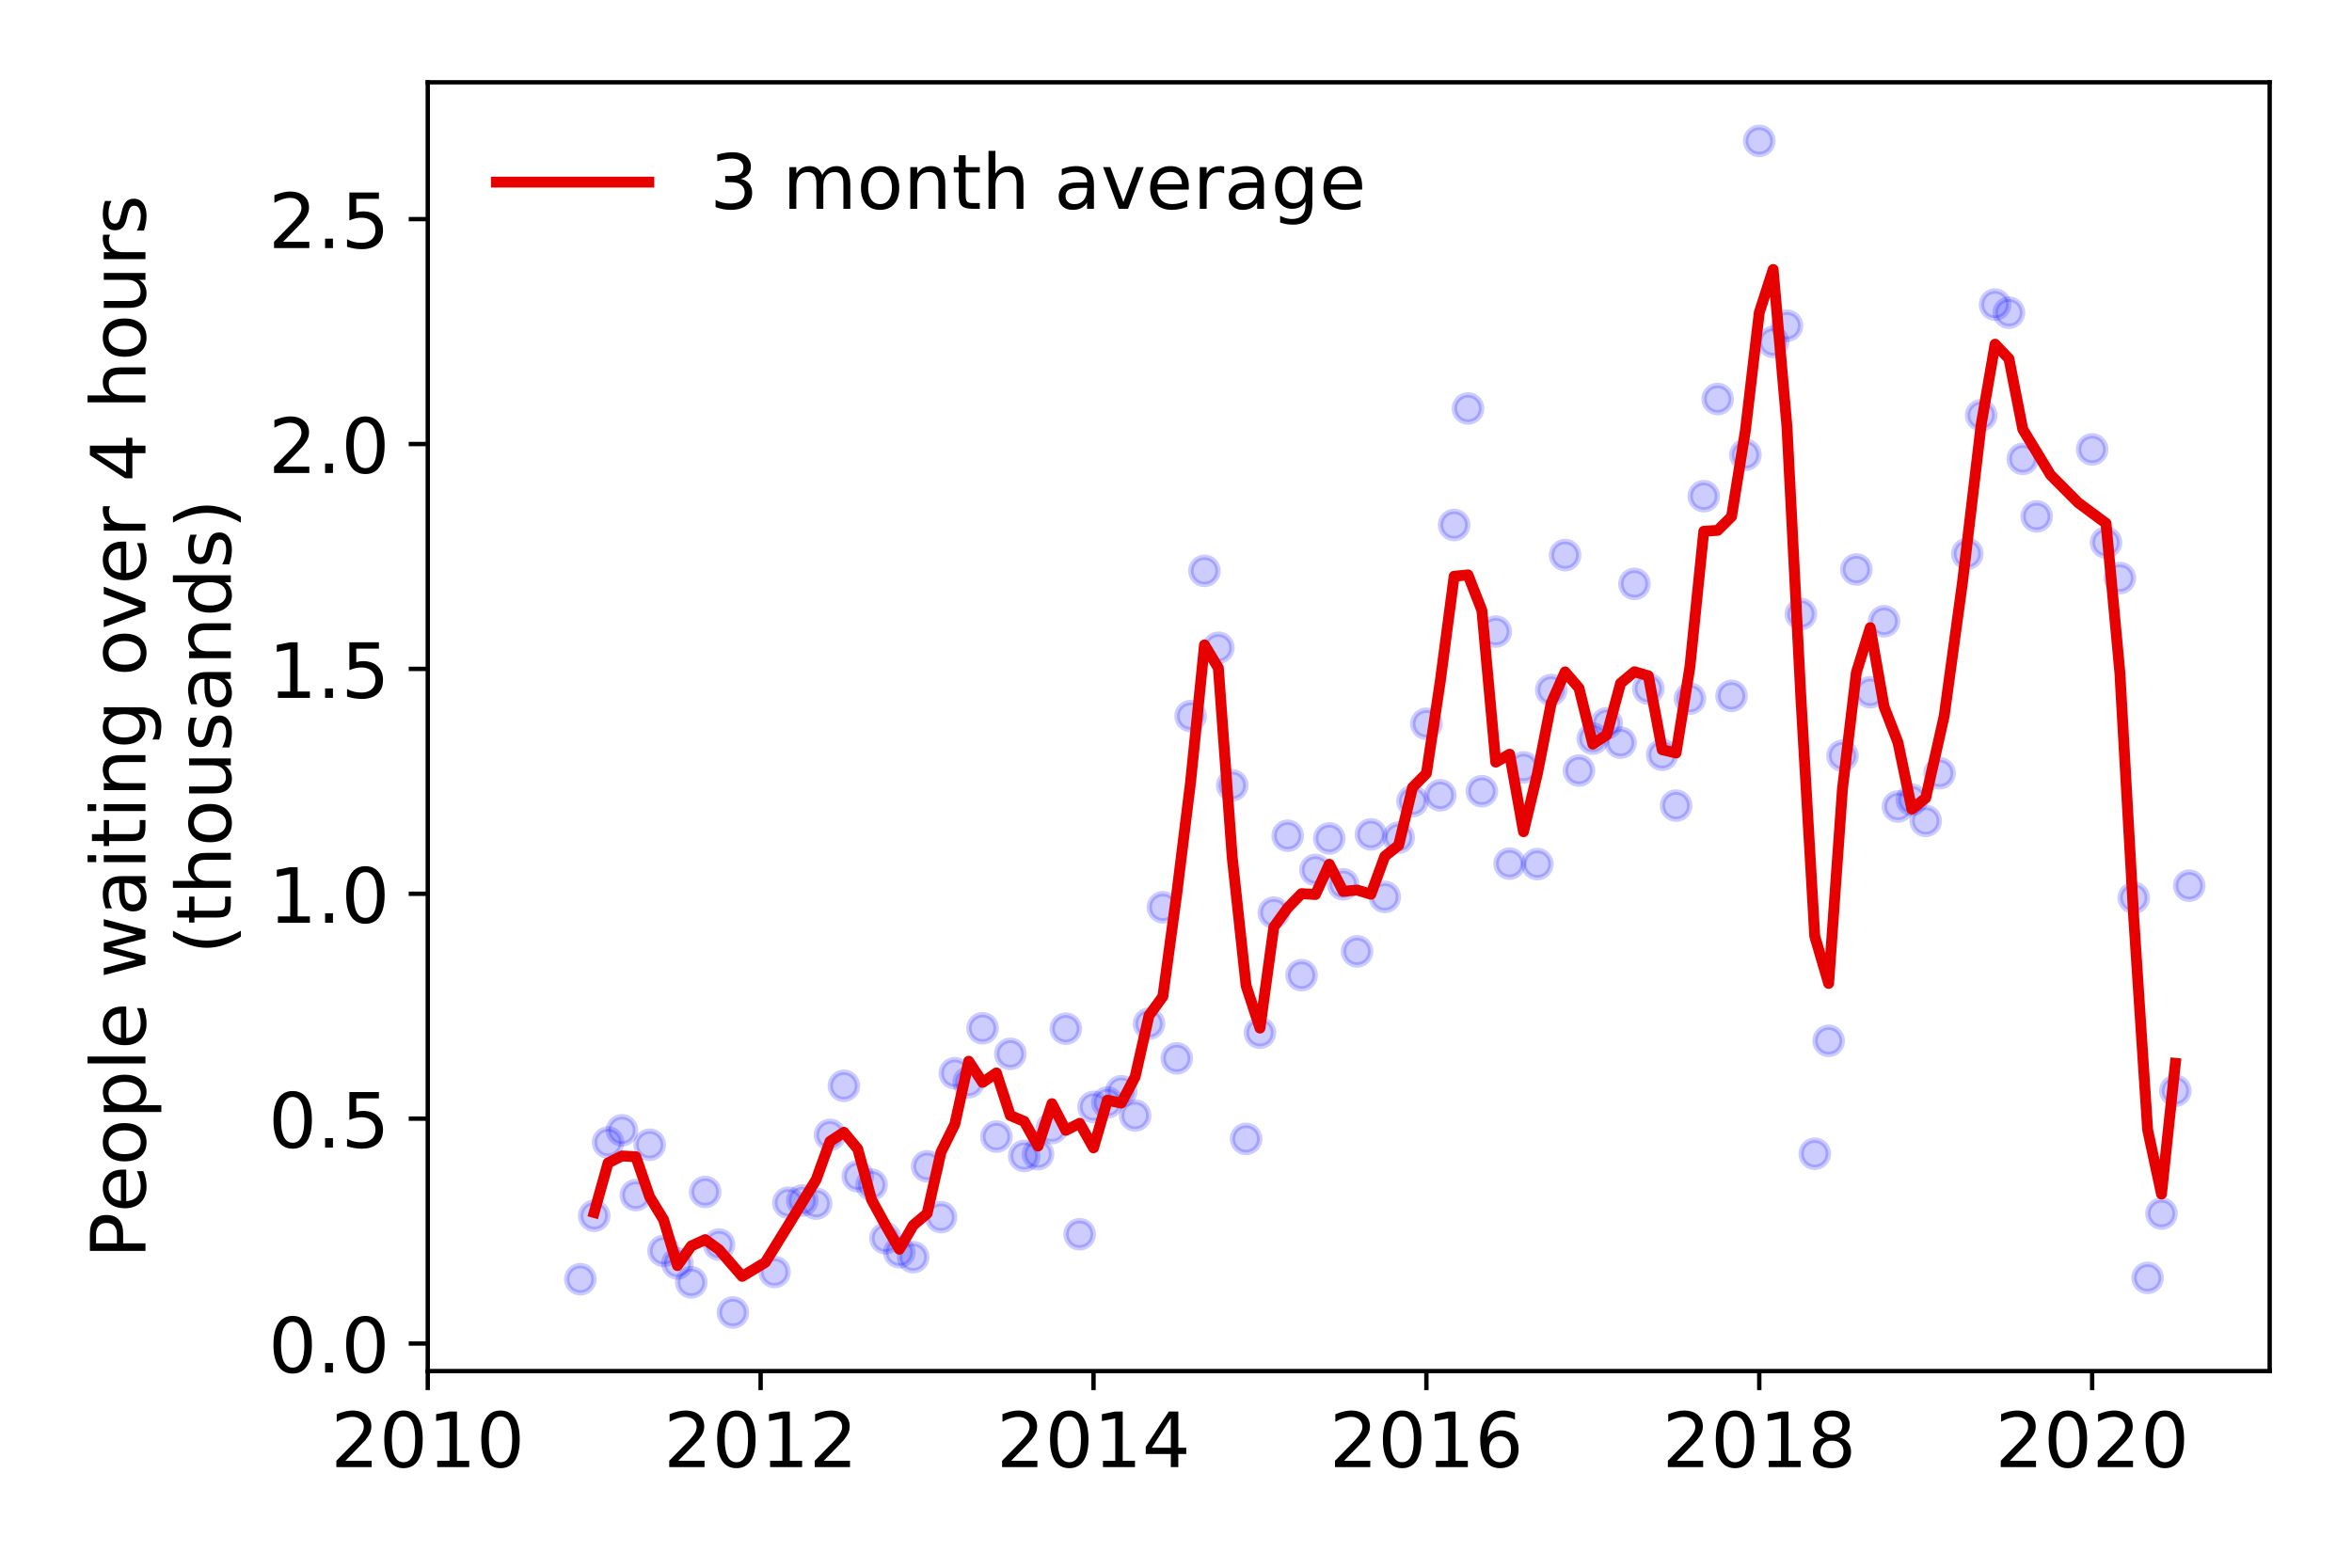 <?xml version="1.0" encoding="utf-8" standalone="no"?>
<!DOCTYPE svg PUBLIC "-//W3C//DTD SVG 1.1//EN"
  "http://www.w3.org/Graphics/SVG/1.1/DTD/svg11.dtd">
<!-- Created with matplotlib (https://matplotlib.org/) -->
<svg height="288pt" version="1.1" viewBox="0 0 432 288" width="432pt" xmlns="http://www.w3.org/2000/svg" xmlns:xlink="http://www.w3.org/1999/xlink">
 <defs>
  <style type="text/css">
*{stroke-linecap:butt;stroke-linejoin:round;}
  </style>
 </defs>
 <g id="figure_1">
  <g id="patch_1">
   <path d="M 0 288 
L 432 288 
L 432 0 
L 0 0 
z
" style="fill:#ffffff;"/>
  </g>
  <g id="axes_1">
   <g id="patch_2">
    <path d="M 78.57 251.88 
L 416.88 251.88 
L 416.88 15.12 
L 78.57 15.12 
z
" style="fill:#ffffff;"/>
   </g>
   <g id="matplotlib.axis_1">
    <g id="xtick_1">
     <g id="line2d_1">
      <defs>
       <path d="M 0 0 
L 0 3.5 
" id="m1408fcc720" style="stroke:#000000;stroke-width:0.8;"/>
      </defs>
      <g>
       <use style="stroke:#000000;stroke-width:0.8;" x="78.57" xlink:href="#m1408fcc720" y="251.88"/>
      </g>
     </g>
     <g id="text_1">
      <!-- 2010 -->
      <defs>
       <path d="M 19.188 8.297 
L 53.609 8.297 
L 53.609 0 
L 7.328 0 
L 7.328 8.297 
Q 12.938 14.109 22.625 23.891 
Q 32.328 33.688 34.812 36.531 
Q 39.547 41.844 41.422 45.531 
Q 43.312 49.219 43.312 52.781 
Q 43.312 58.594 39.234 62.25 
Q 35.156 65.922 28.609 65.922 
Q 23.969 65.922 18.812 64.312 
Q 13.672 62.703 7.812 59.422 
L 7.812 69.391 
Q 13.766 71.781 18.938 73 
Q 24.125 74.219 28.422 74.219 
Q 39.75 74.219 46.484 68.547 
Q 53.219 62.891 53.219 53.422 
Q 53.219 48.922 51.531 44.891 
Q 49.859 40.875 45.406 35.406 
Q 44.188 33.984 37.641 27.219 
Q 31.109 20.453 19.188 8.297 
z
" id="DejaVuSans-50"/>
       <path d="M 31.781 66.406 
Q 24.172 66.406 20.328 58.906 
Q 16.5 51.422 16.5 36.375 
Q 16.5 21.391 20.328 13.891 
Q 24.172 6.391 31.781 6.391 
Q 39.453 6.391 43.281 13.891 
Q 47.125 21.391 47.125 36.375 
Q 47.125 51.422 43.281 58.906 
Q 39.453 66.406 31.781 66.406 
z
M 31.781 74.219 
Q 44.047 74.219 50.516 64.516 
Q 56.984 54.828 56.984 36.375 
Q 56.984 17.969 50.516 8.266 
Q 44.047 -1.422 31.781 -1.422 
Q 19.531 -1.422 13.062 8.266 
Q 6.594 17.969 6.594 36.375 
Q 6.594 54.828 13.062 64.516 
Q 19.531 74.219 31.781 74.219 
z
" id="DejaVuSans-48"/>
       <path d="M 12.406 8.297 
L 28.516 8.297 
L 28.516 63.922 
L 10.984 60.406 
L 10.984 69.391 
L 28.422 72.906 
L 38.281 72.906 
L 38.281 8.297 
L 54.391 8.297 
L 54.391 0 
L 12.406 0 
z
" id="DejaVuSans-49"/>
      </defs>
      <g transform="translate(60.755 269.518)scale(0.14 -0.14)">
       <use xlink:href="#DejaVuSans-50"/>
       <use x="63.623" xlink:href="#DejaVuSans-48"/>
       <use x="127.246" xlink:href="#DejaVuSans-49"/>
       <use x="190.869" xlink:href="#DejaVuSans-48"/>
      </g>
     </g>
    </g>
    <g id="xtick_2">
     <g id="line2d_2">
      <g>
       <use style="stroke:#000000;stroke-width:0.8;" x="139.71" xlink:href="#m1408fcc720" y="251.88"/>
      </g>
     </g>
     <g id="text_2">
      <!-- 2012 -->
      <g transform="translate(121.895 269.518)scale(0.14 -0.14)">
       <use xlink:href="#DejaVuSans-50"/>
       <use x="63.623" xlink:href="#DejaVuSans-48"/>
       <use x="127.246" xlink:href="#DejaVuSans-49"/>
       <use x="190.869" xlink:href="#DejaVuSans-50"/>
      </g>
     </g>
    </g>
    <g id="xtick_3">
     <g id="line2d_3">
      <g>
       <use style="stroke:#000000;stroke-width:0.8;" x="200.851" xlink:href="#m1408fcc720" y="251.88"/>
      </g>
     </g>
     <g id="text_3">
      <!-- 2014 -->
      <defs>
       <path d="M 37.797 64.312 
L 12.891 25.391 
L 37.797 25.391 
z
M 35.203 72.906 
L 47.609 72.906 
L 47.609 25.391 
L 58.016 25.391 
L 58.016 17.188 
L 47.609 17.188 
L 47.609 0 
L 37.797 0 
L 37.797 17.188 
L 4.891 17.188 
L 4.891 26.703 
z
" id="DejaVuSans-52"/>
      </defs>
      <g transform="translate(183.036 269.518)scale(0.14 -0.14)">
       <use xlink:href="#DejaVuSans-50"/>
       <use x="63.623" xlink:href="#DejaVuSans-48"/>
       <use x="127.246" xlink:href="#DejaVuSans-49"/>
       <use x="190.869" xlink:href="#DejaVuSans-52"/>
      </g>
     </g>
    </g>
    <g id="xtick_4">
     <g id="line2d_4">
      <g>
       <use style="stroke:#000000;stroke-width:0.8;" x="261.991" xlink:href="#m1408fcc720" y="251.88"/>
      </g>
     </g>
     <g id="text_4">
      <!-- 2016 -->
      <defs>
       <path d="M 33.016 40.375 
Q 26.375 40.375 22.484 35.828 
Q 18.609 31.297 18.609 23.391 
Q 18.609 15.531 22.484 10.953 
Q 26.375 6.391 33.016 6.391 
Q 39.656 6.391 43.531 10.953 
Q 47.406 15.531 47.406 23.391 
Q 47.406 31.297 43.531 35.828 
Q 39.656 40.375 33.016 40.375 
z
M 52.594 71.297 
L 52.594 62.312 
Q 48.875 64.062 45.094 64.984 
Q 41.312 65.922 37.594 65.922 
Q 27.828 65.922 22.672 59.328 
Q 17.531 52.734 16.797 39.406 
Q 19.672 43.656 24.016 45.922 
Q 28.375 48.188 33.594 48.188 
Q 44.578 48.188 50.953 41.516 
Q 57.328 34.859 57.328 23.391 
Q 57.328 12.156 50.688 5.359 
Q 44.047 -1.422 33.016 -1.422 
Q 20.359 -1.422 13.672 8.266 
Q 6.984 17.969 6.984 36.375 
Q 6.984 53.656 15.188 63.938 
Q 23.391 74.219 37.203 74.219 
Q 40.922 74.219 44.703 73.484 
Q 48.484 72.75 52.594 71.297 
z
" id="DejaVuSans-54"/>
      </defs>
      <g transform="translate(244.176 269.518)scale(0.14 -0.14)">
       <use xlink:href="#DejaVuSans-50"/>
       <use x="63.623" xlink:href="#DejaVuSans-48"/>
       <use x="127.246" xlink:href="#DejaVuSans-49"/>
       <use x="190.869" xlink:href="#DejaVuSans-54"/>
      </g>
     </g>
    </g>
    <g id="xtick_5">
     <g id="line2d_5">
      <g>
       <use style="stroke:#000000;stroke-width:0.8;" x="323.131" xlink:href="#m1408fcc720" y="251.88"/>
      </g>
     </g>
     <g id="text_5">
      <!-- 2018 -->
      <defs>
       <path d="M 31.781 34.625 
Q 24.75 34.625 20.719 30.859 
Q 16.703 27.094 16.703 20.516 
Q 16.703 13.922 20.719 10.156 
Q 24.75 6.391 31.781 6.391 
Q 38.812 6.391 42.859 10.172 
Q 46.922 13.969 46.922 20.516 
Q 46.922 27.094 42.891 30.859 
Q 38.875 34.625 31.781 34.625 
z
M 21.922 38.812 
Q 15.578 40.375 12.031 44.719 
Q 8.5 49.078 8.5 55.328 
Q 8.5 64.062 14.719 69.141 
Q 20.953 74.219 31.781 74.219 
Q 42.672 74.219 48.875 69.141 
Q 55.078 64.062 55.078 55.328 
Q 55.078 49.078 51.531 44.719 
Q 48 40.375 41.703 38.812 
Q 48.828 37.156 52.797 32.312 
Q 56.781 27.484 56.781 20.516 
Q 56.781 9.906 50.312 4.234 
Q 43.844 -1.422 31.781 -1.422 
Q 19.734 -1.422 13.25 4.234 
Q 6.781 9.906 6.781 20.516 
Q 6.781 27.484 10.781 32.312 
Q 14.797 37.156 21.922 38.812 
z
M 18.312 54.391 
Q 18.312 48.734 21.844 45.562 
Q 25.391 42.391 31.781 42.391 
Q 38.141 42.391 41.719 45.562 
Q 45.312 48.734 45.312 54.391 
Q 45.312 60.062 41.719 63.234 
Q 38.141 66.406 31.781 66.406 
Q 25.391 66.406 21.844 63.234 
Q 18.312 60.062 18.312 54.391 
z
" id="DejaVuSans-56"/>
      </defs>
      <g transform="translate(305.316 269.518)scale(0.14 -0.14)">
       <use xlink:href="#DejaVuSans-50"/>
       <use x="63.623" xlink:href="#DejaVuSans-48"/>
       <use x="127.246" xlink:href="#DejaVuSans-49"/>
       <use x="190.869" xlink:href="#DejaVuSans-56"/>
      </g>
     </g>
    </g>
    <g id="xtick_6">
     <g id="line2d_6">
      <g>
       <use style="stroke:#000000;stroke-width:0.8;" x="384.272" xlink:href="#m1408fcc720" y="251.88"/>
      </g>
     </g>
     <g id="text_6">
      <!-- 2020 -->
      <g transform="translate(366.457 269.518)scale(0.14 -0.14)">
       <use xlink:href="#DejaVuSans-50"/>
       <use x="63.623" xlink:href="#DejaVuSans-48"/>
       <use x="127.246" xlink:href="#DejaVuSans-50"/>
       <use x="190.869" xlink:href="#DejaVuSans-48"/>
      </g>
     </g>
    </g>
   </g>
   <g id="matplotlib.axis_2">
    <g id="ytick_1">
     <g id="line2d_7">
      <defs>
       <path d="M 0 0 
L -3.5 0 
" id="m32353874fd" style="stroke:#000000;stroke-width:0.8;"/>
      </defs>
      <g>
       <use style="stroke:#000000;stroke-width:0.8;" x="78.57" xlink:href="#m32353874fd" y="246.819"/>
      </g>
     </g>
     <g id="text_7">
      <!-- 0.0 -->
      <defs>
       <path d="M 10.688 12.406 
L 21 12.406 
L 21 0 
L 10.688 0 
z
" id="DejaVuSans-46"/>
      </defs>
      <g transform="translate(49.306 252.138)scale(0.14 -0.14)">
       <use xlink:href="#DejaVuSans-48"/>
       <use x="63.623" xlink:href="#DejaVuSans-46"/>
       <use x="95.41" xlink:href="#DejaVuSans-48"/>
      </g>
     </g>
    </g>
    <g id="ytick_2">
     <g id="line2d_8">
      <g>
       <use style="stroke:#000000;stroke-width:0.8;" x="78.57" xlink:href="#m32353874fd" y="205.507"/>
      </g>
     </g>
     <g id="text_8">
      <!-- 0.5 -->
      <defs>
       <path d="M 10.797 72.906 
L 49.516 72.906 
L 49.516 64.594 
L 19.828 64.594 
L 19.828 46.734 
Q 21.969 47.469 24.109 47.828 
Q 26.266 48.188 28.422 48.188 
Q 40.625 48.188 47.75 41.5 
Q 54.891 34.812 54.891 23.391 
Q 54.891 11.625 47.562 5.094 
Q 40.234 -1.422 26.906 -1.422 
Q 22.312 -1.422 17.547 -0.641 
Q 12.797 0.141 7.719 1.703 
L 7.719 11.625 
Q 12.109 9.234 16.797 8.062 
Q 21.484 6.891 26.703 6.891 
Q 35.156 6.891 40.078 11.328 
Q 45.016 15.766 45.016 23.391 
Q 45.016 31 40.078 35.438 
Q 35.156 39.891 26.703 39.891 
Q 22.75 39.891 18.812 39.016 
Q 14.891 38.141 10.797 36.281 
z
" id="DejaVuSans-53"/>
      </defs>
      <g transform="translate(49.306 210.826)scale(0.14 -0.14)">
       <use xlink:href="#DejaVuSans-48"/>
       <use x="63.623" xlink:href="#DejaVuSans-46"/>
       <use x="95.41" xlink:href="#DejaVuSans-53"/>
      </g>
     </g>
    </g>
    <g id="ytick_3">
     <g id="line2d_9">
      <g>
       <use style="stroke:#000000;stroke-width:0.8;" x="78.57" xlink:href="#m32353874fd" y="164.195"/>
      </g>
     </g>
     <g id="text_9">
      <!-- 1.0 -->
      <g transform="translate(49.306 169.514)scale(0.14 -0.14)">
       <use xlink:href="#DejaVuSans-49"/>
       <use x="63.623" xlink:href="#DejaVuSans-46"/>
       <use x="95.41" xlink:href="#DejaVuSans-48"/>
      </g>
     </g>
    </g>
    <g id="ytick_4">
     <g id="line2d_10">
      <g>
       <use style="stroke:#000000;stroke-width:0.8;" x="78.57" xlink:href="#m32353874fd" y="122.883"/>
      </g>
     </g>
     <g id="text_10">
      <!-- 1.5 -->
      <g transform="translate(49.306 128.202)scale(0.14 -0.14)">
       <use xlink:href="#DejaVuSans-49"/>
       <use x="63.623" xlink:href="#DejaVuSans-46"/>
       <use x="95.41" xlink:href="#DejaVuSans-53"/>
      </g>
     </g>
    </g>
    <g id="ytick_5">
     <g id="line2d_11">
      <g>
       <use style="stroke:#000000;stroke-width:0.8;" x="78.57" xlink:href="#m32353874fd" y="81.571"/>
      </g>
     </g>
     <g id="text_11">
      <!-- 2.0 -->
      <g transform="translate(49.306 86.89)scale(0.14 -0.14)">
       <use xlink:href="#DejaVuSans-50"/>
       <use x="63.623" xlink:href="#DejaVuSans-46"/>
       <use x="95.41" xlink:href="#DejaVuSans-48"/>
      </g>
     </g>
    </g>
    <g id="ytick_6">
     <g id="line2d_12">
      <g>
       <use style="stroke:#000000;stroke-width:0.8;" x="78.57" xlink:href="#m32353874fd" y="40.258"/>
      </g>
     </g>
     <g id="text_12">
      <!-- 2.5 -->
      <g transform="translate(49.306 45.577)scale(0.14 -0.14)">
       <use xlink:href="#DejaVuSans-50"/>
       <use x="63.623" xlink:href="#DejaVuSans-46"/>
       <use x="95.41" xlink:href="#DejaVuSans-53"/>
      </g>
     </g>
    </g>
    <g id="text_13">
     <!-- People waiting over 4 hours -->
     <defs>
      <path d="M 19.672 64.797 
L 19.672 37.406 
L 32.078 37.406 
Q 38.969 37.406 42.719 40.969 
Q 46.484 44.531 46.484 51.125 
Q 46.484 57.672 42.719 61.234 
Q 38.969 64.797 32.078 64.797 
z
M 9.812 72.906 
L 32.078 72.906 
Q 44.344 72.906 50.609 67.359 
Q 56.891 61.812 56.891 51.125 
Q 56.891 40.328 50.609 34.812 
Q 44.344 29.297 32.078 29.297 
L 19.672 29.297 
L 19.672 0 
L 9.812 0 
z
" id="DejaVuSans-80"/>
      <path d="M 56.203 29.594 
L 56.203 25.203 
L 14.891 25.203 
Q 15.484 15.922 20.484 11.062 
Q 25.484 6.203 34.422 6.203 
Q 39.594 6.203 44.453 7.469 
Q 49.312 8.734 54.109 11.281 
L 54.109 2.781 
Q 49.266 0.734 44.188 -0.344 
Q 39.109 -1.422 33.891 -1.422 
Q 20.797 -1.422 13.156 6.188 
Q 5.516 13.812 5.516 26.812 
Q 5.516 40.234 12.766 48.109 
Q 20.016 56 32.328 56 
Q 43.359 56 49.781 48.891 
Q 56.203 41.797 56.203 29.594 
z
M 47.219 32.234 
Q 47.125 39.594 43.094 43.984 
Q 39.062 48.391 32.422 48.391 
Q 24.906 48.391 20.391 44.141 
Q 15.875 39.891 15.188 32.172 
z
" id="DejaVuSans-101"/>
      <path d="M 30.609 48.391 
Q 23.391 48.391 19.188 42.75 
Q 14.984 37.109 14.984 27.297 
Q 14.984 17.484 19.156 11.844 
Q 23.344 6.203 30.609 6.203 
Q 37.797 6.203 41.984 11.859 
Q 46.188 17.531 46.188 27.297 
Q 46.188 37.016 41.984 42.703 
Q 37.797 48.391 30.609 48.391 
z
M 30.609 56 
Q 42.328 56 49.016 48.375 
Q 55.719 40.766 55.719 27.297 
Q 55.719 13.875 49.016 6.219 
Q 42.328 -1.422 30.609 -1.422 
Q 18.844 -1.422 12.172 6.219 
Q 5.516 13.875 5.516 27.297 
Q 5.516 40.766 12.172 48.375 
Q 18.844 56 30.609 56 
z
" id="DejaVuSans-111"/>
      <path d="M 18.109 8.203 
L 18.109 -20.797 
L 9.078 -20.797 
L 9.078 54.688 
L 18.109 54.688 
L 18.109 46.391 
Q 20.953 51.266 25.266 53.625 
Q 29.594 56 35.594 56 
Q 45.562 56 51.781 48.094 
Q 58.016 40.188 58.016 27.297 
Q 58.016 14.406 51.781 6.484 
Q 45.562 -1.422 35.594 -1.422 
Q 29.594 -1.422 25.266 0.953 
Q 20.953 3.328 18.109 8.203 
z
M 48.688 27.297 
Q 48.688 37.203 44.609 42.844 
Q 40.531 48.484 33.406 48.484 
Q 26.266 48.484 22.188 42.844 
Q 18.109 37.203 18.109 27.297 
Q 18.109 17.391 22.188 11.75 
Q 26.266 6.109 33.406 6.109 
Q 40.531 6.109 44.609 11.75 
Q 48.688 17.391 48.688 27.297 
z
" id="DejaVuSans-112"/>
      <path d="M 9.422 75.984 
L 18.406 75.984 
L 18.406 0 
L 9.422 0 
z
" id="DejaVuSans-108"/>
      <path id="DejaVuSans-32"/>
      <path d="M 4.203 54.688 
L 13.188 54.688 
L 24.422 12.016 
L 35.594 54.688 
L 46.188 54.688 
L 57.422 12.016 
L 68.609 54.688 
L 77.594 54.688 
L 63.281 0 
L 52.688 0 
L 40.922 44.828 
L 29.109 0 
L 18.5 0 
z
" id="DejaVuSans-119"/>
      <path d="M 34.281 27.484 
Q 23.391 27.484 19.188 25 
Q 14.984 22.516 14.984 16.5 
Q 14.984 11.719 18.141 8.906 
Q 21.297 6.109 26.703 6.109 
Q 34.188 6.109 38.703 11.406 
Q 43.219 16.703 43.219 25.484 
L 43.219 27.484 
z
M 52.203 31.203 
L 52.203 0 
L 43.219 0 
L 43.219 8.297 
Q 40.141 3.328 35.547 0.953 
Q 30.953 -1.422 24.312 -1.422 
Q 15.922 -1.422 10.953 3.297 
Q 6 8.016 6 15.922 
Q 6 25.141 12.172 29.828 
Q 18.359 34.516 30.609 34.516 
L 43.219 34.516 
L 43.219 35.406 
Q 43.219 41.609 39.141 45 
Q 35.062 48.391 27.688 48.391 
Q 23 48.391 18.547 47.266 
Q 14.109 46.141 10.016 43.891 
L 10.016 52.203 
Q 14.938 54.109 19.578 55.047 
Q 24.219 56 28.609 56 
Q 40.484 56 46.344 49.844 
Q 52.203 43.703 52.203 31.203 
z
" id="DejaVuSans-97"/>
      <path d="M 9.422 54.688 
L 18.406 54.688 
L 18.406 0 
L 9.422 0 
z
M 9.422 75.984 
L 18.406 75.984 
L 18.406 64.594 
L 9.422 64.594 
z
" id="DejaVuSans-105"/>
      <path d="M 18.312 70.219 
L 18.312 54.688 
L 36.812 54.688 
L 36.812 47.703 
L 18.312 47.703 
L 18.312 18.016 
Q 18.312 11.328 20.141 9.422 
Q 21.969 7.516 27.594 7.516 
L 36.812 7.516 
L 36.812 0 
L 27.594 0 
Q 17.188 0 13.234 3.875 
Q 9.281 7.766 9.281 18.016 
L 9.281 47.703 
L 2.688 47.703 
L 2.688 54.688 
L 9.281 54.688 
L 9.281 70.219 
z
" id="DejaVuSans-116"/>
      <path d="M 54.891 33.016 
L 54.891 0 
L 45.906 0 
L 45.906 32.719 
Q 45.906 40.484 42.875 44.328 
Q 39.844 48.188 33.797 48.188 
Q 26.516 48.188 22.312 43.547 
Q 18.109 38.922 18.109 30.906 
L 18.109 0 
L 9.078 0 
L 9.078 54.688 
L 18.109 54.688 
L 18.109 46.188 
Q 21.344 51.125 25.703 53.562 
Q 30.078 56 35.797 56 
Q 45.219 56 50.047 50.172 
Q 54.891 44.344 54.891 33.016 
z
" id="DejaVuSans-110"/>
      <path d="M 45.406 27.984 
Q 45.406 37.75 41.375 43.109 
Q 37.359 48.484 30.078 48.484 
Q 22.859 48.484 18.828 43.109 
Q 14.797 37.75 14.797 27.984 
Q 14.797 18.266 18.828 12.891 
Q 22.859 7.516 30.078 7.516 
Q 37.359 7.516 41.375 12.891 
Q 45.406 18.266 45.406 27.984 
z
M 54.391 6.781 
Q 54.391 -7.172 48.188 -13.984 
Q 42 -20.797 29.203 -20.797 
Q 24.469 -20.797 20.266 -20.094 
Q 16.062 -19.391 12.109 -17.922 
L 12.109 -9.188 
Q 16.062 -11.328 19.922 -12.344 
Q 23.781 -13.375 27.781 -13.375 
Q 36.625 -13.375 41.016 -8.766 
Q 45.406 -4.156 45.406 5.172 
L 45.406 9.625 
Q 42.625 4.781 38.281 2.391 
Q 33.938 0 27.875 0 
Q 17.828 0 11.672 7.656 
Q 5.516 15.328 5.516 27.984 
Q 5.516 40.672 11.672 48.328 
Q 17.828 56 27.875 56 
Q 33.938 56 38.281 53.609 
Q 42.625 51.219 45.406 46.391 
L 45.406 54.688 
L 54.391 54.688 
z
" id="DejaVuSans-103"/>
      <path d="M 2.984 54.688 
L 12.5 54.688 
L 29.594 8.797 
L 46.688 54.688 
L 56.203 54.688 
L 35.688 0 
L 23.484 0 
z
" id="DejaVuSans-118"/>
      <path d="M 41.109 46.297 
Q 39.594 47.172 37.812 47.578 
Q 36.031 48 33.891 48 
Q 26.266 48 22.188 43.047 
Q 18.109 38.094 18.109 28.812 
L 18.109 0 
L 9.078 0 
L 9.078 54.688 
L 18.109 54.688 
L 18.109 46.188 
Q 20.953 51.172 25.484 53.578 
Q 30.031 56 36.531 56 
Q 37.453 56 38.578 55.875 
Q 39.703 55.766 41.062 55.516 
z
" id="DejaVuSans-114"/>
      <path d="M 54.891 33.016 
L 54.891 0 
L 45.906 0 
L 45.906 32.719 
Q 45.906 40.484 42.875 44.328 
Q 39.844 48.188 33.797 48.188 
Q 26.516 48.188 22.312 43.547 
Q 18.109 38.922 18.109 30.906 
L 18.109 0 
L 9.078 0 
L 9.078 75.984 
L 18.109 75.984 
L 18.109 46.188 
Q 21.344 51.125 25.703 53.562 
Q 30.078 56 35.797 56 
Q 45.219 56 50.047 50.172 
Q 54.891 44.344 54.891 33.016 
z
" id="DejaVuSans-104"/>
      <path d="M 8.5 21.578 
L 8.5 54.688 
L 17.484 54.688 
L 17.484 21.922 
Q 17.484 14.156 20.5 10.266 
Q 23.531 6.391 29.594 6.391 
Q 36.859 6.391 41.078 11.031 
Q 45.312 15.672 45.312 23.688 
L 45.312 54.688 
L 54.297 54.688 
L 54.297 0 
L 45.312 0 
L 45.312 8.406 
Q 42.047 3.422 37.719 1 
Q 33.406 -1.422 27.688 -1.422 
Q 18.266 -1.422 13.375 4.438 
Q 8.5 10.297 8.5 21.578 
z
M 31.109 56 
z
" id="DejaVuSans-117"/>
      <path d="M 44.281 53.078 
L 44.281 44.578 
Q 40.484 46.531 36.375 47.5 
Q 32.281 48.484 27.875 48.484 
Q 21.188 48.484 17.844 46.438 
Q 14.5 44.391 14.5 40.281 
Q 14.5 37.156 16.891 35.375 
Q 19.281 33.594 26.516 31.984 
L 29.594 31.297 
Q 39.156 29.25 43.188 25.516 
Q 47.219 21.781 47.219 15.094 
Q 47.219 7.469 41.188 3.016 
Q 35.156 -1.422 24.609 -1.422 
Q 20.219 -1.422 15.453 -0.562 
Q 10.688 0.297 5.422 2 
L 5.422 11.281 
Q 10.406 8.688 15.234 7.391 
Q 20.062 6.109 24.812 6.109 
Q 31.156 6.109 34.562 8.281 
Q 37.984 10.453 37.984 14.406 
Q 37.984 18.062 35.516 20.016 
Q 33.062 21.969 24.703 23.781 
L 21.578 24.516 
Q 13.234 26.266 9.516 29.906 
Q 5.812 33.547 5.812 39.891 
Q 5.812 47.609 11.281 51.797 
Q 16.75 56 26.812 56 
Q 31.781 56 36.172 55.266 
Q 40.578 54.547 44.281 53.078 
z
" id="DejaVuSans-115"/>
     </defs>
     <g transform="translate(26.717 231.175)rotate(-90)scale(0.14 -0.14)">
      <use xlink:href="#DejaVuSans-80"/>
      <use x="60.256" xlink:href="#DejaVuSans-101"/>
      <use x="121.779" xlink:href="#DejaVuSans-111"/>
      <use x="182.961" xlink:href="#DejaVuSans-112"/>
      <use x="246.438" xlink:href="#DejaVuSans-108"/>
      <use x="274.221" xlink:href="#DejaVuSans-101"/>
      <use x="335.744" xlink:href="#DejaVuSans-32"/>
      <use x="367.531" xlink:href="#DejaVuSans-119"/>
      <use x="449.318" xlink:href="#DejaVuSans-97"/>
      <use x="510.598" xlink:href="#DejaVuSans-105"/>
      <use x="538.381" xlink:href="#DejaVuSans-116"/>
      <use x="577.59" xlink:href="#DejaVuSans-105"/>
      <use x="605.373" xlink:href="#DejaVuSans-110"/>
      <use x="668.752" xlink:href="#DejaVuSans-103"/>
      <use x="732.229" xlink:href="#DejaVuSans-32"/>
      <use x="764.016" xlink:href="#DejaVuSans-111"/>
      <use x="825.197" xlink:href="#DejaVuSans-118"/>
      <use x="884.377" xlink:href="#DejaVuSans-101"/>
      <use x="945.9" xlink:href="#DejaVuSans-114"/>
      <use x="987.014" xlink:href="#DejaVuSans-32"/>
      <use x="1018.801" xlink:href="#DejaVuSans-52"/>
      <use x="1082.424" xlink:href="#DejaVuSans-32"/>
      <use x="1114.211" xlink:href="#DejaVuSans-104"/>
      <use x="1177.59" xlink:href="#DejaVuSans-111"/>
      <use x="1238.771" xlink:href="#DejaVuSans-117"/>
      <use x="1302.15" xlink:href="#DejaVuSans-114"/>
      <use x="1343.264" xlink:href="#DejaVuSans-115"/>
     </g>
     <!-- (thousands) -->
     <defs>
      <path d="M 31 75.875 
Q 24.469 64.656 21.281 53.656 
Q 18.109 42.672 18.109 31.391 
Q 18.109 20.125 21.312 9.062 
Q 24.516 -2 31 -13.188 
L 23.188 -13.188 
Q 15.875 -1.703 12.234 9.375 
Q 8.594 20.453 8.594 31.391 
Q 8.594 42.281 12.203 53.312 
Q 15.828 64.359 23.188 75.875 
z
" id="DejaVuSans-40"/>
      <path d="M 45.406 46.391 
L 45.406 75.984 
L 54.391 75.984 
L 54.391 0 
L 45.406 0 
L 45.406 8.203 
Q 42.578 3.328 38.25 0.953 
Q 33.938 -1.422 27.875 -1.422 
Q 17.969 -1.422 11.734 6.484 
Q 5.516 14.406 5.516 27.297 
Q 5.516 40.188 11.734 48.094 
Q 17.969 56 27.875 56 
Q 33.938 56 38.25 53.625 
Q 42.578 51.266 45.406 46.391 
z
M 14.797 27.297 
Q 14.797 17.391 18.875 11.75 
Q 22.953 6.109 30.078 6.109 
Q 37.203 6.109 41.297 11.75 
Q 45.406 17.391 45.406 27.297 
Q 45.406 37.203 41.297 42.844 
Q 37.203 48.484 30.078 48.484 
Q 22.953 48.484 18.875 42.844 
Q 14.797 37.203 14.797 27.297 
z
" id="DejaVuSans-100"/>
      <path d="M 8.016 75.875 
L 15.828 75.875 
Q 23.141 64.359 26.781 53.312 
Q 30.422 42.281 30.422 31.391 
Q 30.422 20.453 26.781 9.375 
Q 23.141 -1.703 15.828 -13.188 
L 8.016 -13.188 
Q 14.5 -2 17.703 9.062 
Q 20.906 20.125 20.906 31.391 
Q 20.906 42.672 17.703 53.656 
Q 14.5 64.656 8.016 75.875 
z
" id="DejaVuSans-41"/>
     </defs>
     <g transform="translate(42.394 175.325)rotate(-90)scale(0.14 -0.14)">
      <use xlink:href="#DejaVuSans-40"/>
      <use x="39.014" xlink:href="#DejaVuSans-116"/>
      <use x="78.223" xlink:href="#DejaVuSans-104"/>
      <use x="141.602" xlink:href="#DejaVuSans-111"/>
      <use x="202.783" xlink:href="#DejaVuSans-117"/>
      <use x="266.162" xlink:href="#DejaVuSans-115"/>
      <use x="318.262" xlink:href="#DejaVuSans-97"/>
      <use x="379.541" xlink:href="#DejaVuSans-110"/>
      <use x="442.92" xlink:href="#DejaVuSans-100"/>
      <use x="506.396" xlink:href="#DejaVuSans-115"/>
      <use x="558.496" xlink:href="#DejaVuSans-41"/>
     </g>
    </g>
   </g>
   <g id="line2d_13">
    <defs>
     <path d="M 0 2.5 
C 0.663 2.5 1.299 2.237 1.768 1.768 
C 2.237 1.299 2.5 0.663 2.5 0 
C 2.5 -0.663 2.237 -1.299 1.768 -1.768 
C 1.299 -2.237 0.663 -2.5 0 -2.5 
C -0.663 -2.5 -1.299 -2.237 -1.768 -1.768 
C -2.237 -1.299 -2.5 -0.663 -2.5 0 
C -2.5 0.663 -2.237 1.299 -1.768 1.768 
C -1.299 2.237 -0.663 2.5 0 2.5 
z
" id="m51fdfa68cc" style="stroke:#0000ff;stroke-opacity:0.2;"/>
    </defs>
    <g clip-path="url(#p9ba95e6ca8)">
     <use style="fill:#0000ff;fill-opacity:0.2;stroke:#0000ff;stroke-opacity:0.2;" x="402.104" xlink:href="#m51fdfa68cc" y="162.708"/>
     <use style="fill:#0000ff;fill-opacity:0.2;stroke:#0000ff;stroke-opacity:0.2;" x="399.557" xlink:href="#m51fdfa68cc" y="200.384"/>
     <use style="fill:#0000ff;fill-opacity:0.2;stroke:#0000ff;stroke-opacity:0.2;" x="397.009" xlink:href="#m51fdfa68cc" y="222.941"/>
     <use style="fill:#0000ff;fill-opacity:0.2;stroke:#0000ff;stroke-opacity:0.2;" x="394.462" xlink:href="#m51fdfa68cc" y="234.756"/>
     <use style="fill:#0000ff;fill-opacity:0.2;stroke:#0000ff;stroke-opacity:0.2;" x="391.914" xlink:href="#m51fdfa68cc" y="164.939"/>
     <use style="fill:#0000ff;fill-opacity:0.2;stroke:#0000ff;stroke-opacity:0.2;" x="389.367" xlink:href="#m51fdfa68cc" y="106.193"/>
     <use style="fill:#0000ff;fill-opacity:0.2;stroke:#0000ff;stroke-opacity:0.2;" x="386.819" xlink:href="#m51fdfa68cc" y="99.665"/>
     <use style="fill:#0000ff;fill-opacity:0.2;stroke:#0000ff;stroke-opacity:0.2;" x="384.272" xlink:href="#m51fdfa68cc" y="82.562"/>
     <use style="fill:#0000ff;fill-opacity:0.2;stroke:#0000ff;stroke-opacity:0.2;" x="374.082" xlink:href="#m51fdfa68cc" y="94.873"/>
     <use style="fill:#0000ff;fill-opacity:0.2;stroke:#0000ff;stroke-opacity:0.2;" x="371.534" xlink:href="#m51fdfa68cc" y="84.297"/>
     <use style="fill:#0000ff;fill-opacity:0.2;stroke:#0000ff;stroke-opacity:0.2;" x="368.987" xlink:href="#m51fdfa68cc" y="57.444"/>
     <use style="fill:#0000ff;fill-opacity:0.2;stroke:#0000ff;stroke-opacity:0.2;" x="366.439" xlink:href="#m51fdfa68cc" y="55.957"/>
     <use style="fill:#0000ff;fill-opacity:0.2;stroke:#0000ff;stroke-opacity:0.2;" x="363.892" xlink:href="#m51fdfa68cc" y="76.283"/>
     <use style="fill:#0000ff;fill-opacity:0.2;stroke:#0000ff;stroke-opacity:0.2;" x="361.344" xlink:href="#m51fdfa68cc" y="101.731"/>
     <use style="fill:#0000ff;fill-opacity:0.2;stroke:#0000ff;stroke-opacity:0.2;" x="356.249" xlink:href="#m51fdfa68cc" y="142.052"/>
     <use style="fill:#0000ff;fill-opacity:0.2;stroke:#0000ff;stroke-opacity:0.2;" x="353.702" xlink:href="#m51fdfa68cc" y="150.81"/>
     <use style="fill:#0000ff;fill-opacity:0.2;stroke:#0000ff;stroke-opacity:0.2;" x="351.154" xlink:href="#m51fdfa68cc" y="146.926"/>
     <use style="fill:#0000ff;fill-opacity:0.2;stroke:#0000ff;stroke-opacity:0.2;" x="348.607" xlink:href="#m51fdfa68cc" y="148.166"/>
     <use style="fill:#0000ff;fill-opacity:0.2;stroke:#0000ff;stroke-opacity:0.2;" x="346.059" xlink:href="#m51fdfa68cc" y="114.125"/>
     <use style="fill:#0000ff;fill-opacity:0.2;stroke:#0000ff;stroke-opacity:0.2;" x="343.512" xlink:href="#m51fdfa68cc" y="127.179"/>
     <use style="fill:#0000ff;fill-opacity:0.2;stroke:#0000ff;stroke-opacity:0.2;" x="340.964" xlink:href="#m51fdfa68cc" y="104.623"/>
     <use style="fill:#0000ff;fill-opacity:0.2;stroke:#0000ff;stroke-opacity:0.2;" x="338.417" xlink:href="#m51fdfa68cc" y="138.829"/>
     <use style="fill:#0000ff;fill-opacity:0.2;stroke:#0000ff;stroke-opacity:0.2;" x="335.869" xlink:href="#m51fdfa68cc" y="191.213"/>
     <use style="fill:#0000ff;fill-opacity:0.2;stroke:#0000ff;stroke-opacity:0.2;" x="333.322" xlink:href="#m51fdfa68cc" y="211.952"/>
     <use style="fill:#0000ff;fill-opacity:0.2;stroke:#0000ff;stroke-opacity:0.2;" x="330.774" xlink:href="#m51fdfa68cc" y="112.803"/>
     <use style="fill:#0000ff;fill-opacity:0.2;stroke:#0000ff;stroke-opacity:0.2;" x="328.226" xlink:href="#m51fdfa68cc" y="59.84"/>
     <use style="fill:#0000ff;fill-opacity:0.2;stroke:#0000ff;stroke-opacity:0.2;" x="325.679" xlink:href="#m51fdfa68cc" y="62.815"/>
     <use style="fill:#0000ff;fill-opacity:0.2;stroke:#0000ff;stroke-opacity:0.2;" x="323.131" xlink:href="#m51fdfa68cc" y="25.882"/>
     <use style="fill:#0000ff;fill-opacity:0.2;stroke:#0000ff;stroke-opacity:0.2;" x="320.584" xlink:href="#m51fdfa68cc" y="83.554"/>
     <use style="fill:#0000ff;fill-opacity:0.2;stroke:#0000ff;stroke-opacity:0.2;" x="318.036" xlink:href="#m51fdfa68cc" y="127.84"/>
     <use style="fill:#0000ff;fill-opacity:0.2;stroke:#0000ff;stroke-opacity:0.2;" x="315.489" xlink:href="#m51fdfa68cc" y="73.308"/>
     <use style="fill:#0000ff;fill-opacity:0.2;stroke:#0000ff;stroke-opacity:0.2;" x="312.941" xlink:href="#m51fdfa68cc" y="91.155"/>
     <use style="fill:#0000ff;fill-opacity:0.2;stroke:#0000ff;stroke-opacity:0.2;" x="310.394" xlink:href="#m51fdfa68cc" y="128.336"/>
     <use style="fill:#0000ff;fill-opacity:0.2;stroke:#0000ff;stroke-opacity:0.2;" x="307.846" xlink:href="#m51fdfa68cc" y="148.001"/>
     <use style="fill:#0000ff;fill-opacity:0.2;stroke:#0000ff;stroke-opacity:0.2;" x="305.299" xlink:href="#m51fdfa68cc" y="138.664"/>
     <use style="fill:#0000ff;fill-opacity:0.2;stroke:#0000ff;stroke-opacity:0.2;" x="302.751" xlink:href="#m51fdfa68cc" y="126.518"/>
     <use style="fill:#0000ff;fill-opacity:0.2;stroke:#0000ff;stroke-opacity:0.2;" x="300.204" xlink:href="#m51fdfa68cc" y="107.267"/>
     <use style="fill:#0000ff;fill-opacity:0.2;stroke:#0000ff;stroke-opacity:0.2;" x="297.656" xlink:href="#m51fdfa68cc" y="136.433"/>
     <use style="fill:#0000ff;fill-opacity:0.2;stroke:#0000ff;stroke-opacity:0.2;" x="295.109" xlink:href="#m51fdfa68cc" y="132.88"/>
     <use style="fill:#0000ff;fill-opacity:0.2;stroke:#0000ff;stroke-opacity:0.2;" x="292.561" xlink:href="#m51fdfa68cc" y="135.69"/>
     <use style="fill:#0000ff;fill-opacity:0.2;stroke:#0000ff;stroke-opacity:0.2;" x="290.014" xlink:href="#m51fdfa68cc" y="141.556"/>
     <use style="fill:#0000ff;fill-opacity:0.2;stroke:#0000ff;stroke-opacity:0.2;" x="287.466" xlink:href="#m51fdfa68cc" y="101.979"/>
     <use style="fill:#0000ff;fill-opacity:0.2;stroke:#0000ff;stroke-opacity:0.2;" x="284.919" xlink:href="#m51fdfa68cc" y="126.766"/>
     <use style="fill:#0000ff;fill-opacity:0.2;stroke:#0000ff;stroke-opacity:0.2;" x="282.371" xlink:href="#m51fdfa68cc" y="158.742"/>
     <use style="fill:#0000ff;fill-opacity:0.2;stroke:#0000ff;stroke-opacity:0.2;" x="279.824" xlink:href="#m51fdfa68cc" y="140.978"/>
     <use style="fill:#0000ff;fill-opacity:0.2;stroke:#0000ff;stroke-opacity:0.2;" x="277.276" xlink:href="#m51fdfa68cc" y="158.659"/>
     <use style="fill:#0000ff;fill-opacity:0.2;stroke:#0000ff;stroke-opacity:0.2;" x="274.729" xlink:href="#m51fdfa68cc" y="116.025"/>
     <use style="fill:#0000ff;fill-opacity:0.2;stroke:#0000ff;stroke-opacity:0.2;" x="272.181" xlink:href="#m51fdfa68cc" y="145.357"/>
     <use style="fill:#0000ff;fill-opacity:0.2;stroke:#0000ff;stroke-opacity:0.2;" x="269.634" xlink:href="#m51fdfa68cc" y="75.043"/>
     <use style="fill:#0000ff;fill-opacity:0.2;stroke:#0000ff;stroke-opacity:0.2;" x="267.086" xlink:href="#m51fdfa68cc" y="96.443"/>
     <use style="fill:#0000ff;fill-opacity:0.2;stroke:#0000ff;stroke-opacity:0.2;" x="264.539" xlink:href="#m51fdfa68cc" y="146.1"/>
     <use style="fill:#0000ff;fill-opacity:0.2;stroke:#0000ff;stroke-opacity:0.2;" x="261.991" xlink:href="#m51fdfa68cc" y="132.963"/>
     <use style="fill:#0000ff;fill-opacity:0.2;stroke:#0000ff;stroke-opacity:0.2;" x="259.444" xlink:href="#m51fdfa68cc" y="147.174"/>
     <use style="fill:#0000ff;fill-opacity:0.2;stroke:#0000ff;stroke-opacity:0.2;" x="256.896" xlink:href="#m51fdfa68cc" y="153.867"/>
     <use style="fill:#0000ff;fill-opacity:0.2;stroke:#0000ff;stroke-opacity:0.2;" x="254.349" xlink:href="#m51fdfa68cc" y="164.773"/>
     <use style="fill:#0000ff;fill-opacity:0.2;stroke:#0000ff;stroke-opacity:0.2;" x="251.801" xlink:href="#m51fdfa68cc" y="153.289"/>
     <use style="fill:#0000ff;fill-opacity:0.2;stroke:#0000ff;stroke-opacity:0.2;" x="249.254" xlink:href="#m51fdfa68cc" y="174.771"/>
     <use style="fill:#0000ff;fill-opacity:0.2;stroke:#0000ff;stroke-opacity:0.2;" x="246.706" xlink:href="#m51fdfa68cc" y="162.46"/>
     <use style="fill:#0000ff;fill-opacity:0.2;stroke:#0000ff;stroke-opacity:0.2;" x="244.158" xlink:href="#m51fdfa68cc" y="154.032"/>
     <use style="fill:#0000ff;fill-opacity:0.2;stroke:#0000ff;stroke-opacity:0.2;" x="241.611" xlink:href="#m51fdfa68cc" y="159.816"/>
     <use style="fill:#0000ff;fill-opacity:0.2;stroke:#0000ff;stroke-opacity:0.2;" x="239.063" xlink:href="#m51fdfa68cc" y="179.15"/>
     <use style="fill:#0000ff;fill-opacity:0.2;stroke:#0000ff;stroke-opacity:0.2;" x="236.516" xlink:href="#m51fdfa68cc" y="153.536"/>
     <use style="fill:#0000ff;fill-opacity:0.2;stroke:#0000ff;stroke-opacity:0.2;" x="233.968" xlink:href="#m51fdfa68cc" y="167.665"/>
     <use style="fill:#0000ff;fill-opacity:0.2;stroke:#0000ff;stroke-opacity:0.2;" x="231.421" xlink:href="#m51fdfa68cc" y="189.726"/>
     <use style="fill:#0000ff;fill-opacity:0.2;stroke:#0000ff;stroke-opacity:0.2;" x="228.873" xlink:href="#m51fdfa68cc" y="209.225"/>
     <use style="fill:#0000ff;fill-opacity:0.2;stroke:#0000ff;stroke-opacity:0.2;" x="226.326" xlink:href="#m51fdfa68cc" y="144.282"/>
     <use style="fill:#0000ff;fill-opacity:0.2;stroke:#0000ff;stroke-opacity:0.2;" x="223.778" xlink:href="#m51fdfa68cc" y="118.999"/>
     <use style="fill:#0000ff;fill-opacity:0.2;stroke:#0000ff;stroke-opacity:0.2;" x="221.231" xlink:href="#m51fdfa68cc" y="104.871"/>
     <use style="fill:#0000ff;fill-opacity:0.2;stroke:#0000ff;stroke-opacity:0.2;" x="218.683" xlink:href="#m51fdfa68cc" y="131.558"/>
     <use style="fill:#0000ff;fill-opacity:0.2;stroke:#0000ff;stroke-opacity:0.2;" x="216.136" xlink:href="#m51fdfa68cc" y="194.435"/>
     <use style="fill:#0000ff;fill-opacity:0.2;stroke:#0000ff;stroke-opacity:0.2;" x="213.588" xlink:href="#m51fdfa68cc" y="166.674"/>
     <use style="fill:#0000ff;fill-opacity:0.2;stroke:#0000ff;stroke-opacity:0.2;" x="211.041" xlink:href="#m51fdfa68cc" y="188.073"/>
     <use style="fill:#0000ff;fill-opacity:0.2;stroke:#0000ff;stroke-opacity:0.2;" x="208.493" xlink:href="#m51fdfa68cc" y="204.929"/>
     <use style="fill:#0000ff;fill-opacity:0.2;stroke:#0000ff;stroke-opacity:0.2;" x="205.946" xlink:href="#m51fdfa68cc" y="200.467"/>
     <use style="fill:#0000ff;fill-opacity:0.2;stroke:#0000ff;stroke-opacity:0.2;" x="203.398" xlink:href="#m51fdfa68cc" y="202.533"/>
     <use style="fill:#0000ff;fill-opacity:0.2;stroke:#0000ff;stroke-opacity:0.2;" x="200.851" xlink:href="#m51fdfa68cc" y="203.359"/>
     <use style="fill:#0000ff;fill-opacity:0.2;stroke:#0000ff;stroke-opacity:0.2;" x="198.303" xlink:href="#m51fdfa68cc" y="226.742"/>
     <use style="fill:#0000ff;fill-opacity:0.2;stroke:#0000ff;stroke-opacity:0.2;" x="195.756" xlink:href="#m51fdfa68cc" y="188.982"/>
     <use style="fill:#0000ff;fill-opacity:0.2;stroke:#0000ff;stroke-opacity:0.2;" x="193.208" xlink:href="#m51fdfa68cc" y="207.242"/>
     <use style="fill:#0000ff;fill-opacity:0.2;stroke:#0000ff;stroke-opacity:0.2;" x="190.661" xlink:href="#m51fdfa68cc" y="212.034"/>
     <use style="fill:#0000ff;fill-opacity:0.2;stroke:#0000ff;stroke-opacity:0.2;" x="188.113" xlink:href="#m51fdfa68cc" y="212.365"/>
     <use style="fill:#0000ff;fill-opacity:0.2;stroke:#0000ff;stroke-opacity:0.2;" x="185.566" xlink:href="#m51fdfa68cc" y="193.609"/>
     <use style="fill:#0000ff;fill-opacity:0.2;stroke:#0000ff;stroke-opacity:0.2;" x="183.018" xlink:href="#m51fdfa68cc" y="208.812"/>
     <use style="fill:#0000ff;fill-opacity:0.2;stroke:#0000ff;stroke-opacity:0.2;" x="180.471" xlink:href="#m51fdfa68cc" y="188.9"/>
     <use style="fill:#0000ff;fill-opacity:0.2;stroke:#0000ff;stroke-opacity:0.2;" x="177.923" xlink:href="#m51fdfa68cc" y="198.815"/>
     <use style="fill:#0000ff;fill-opacity:0.2;stroke:#0000ff;stroke-opacity:0.2;" x="175.376" xlink:href="#m51fdfa68cc" y="197.162"/>
     <use style="fill:#0000ff;fill-opacity:0.2;stroke:#0000ff;stroke-opacity:0.2;" x="172.828" xlink:href="#m51fdfa68cc" y="223.602"/>
     <use style="fill:#0000ff;fill-opacity:0.2;stroke:#0000ff;stroke-opacity:0.2;" x="170.281" xlink:href="#m51fdfa68cc" y="214.265"/>
     <use style="fill:#0000ff;fill-opacity:0.2;stroke:#0000ff;stroke-opacity:0.2;" x="167.733" xlink:href="#m51fdfa68cc" y="230.955"/>
     <use style="fill:#0000ff;fill-opacity:0.2;stroke:#0000ff;stroke-opacity:0.2;" x="165.186" xlink:href="#m51fdfa68cc" y="230.047"/>
     <use style="fill:#0000ff;fill-opacity:0.2;stroke:#0000ff;stroke-opacity:0.2;" x="162.638" xlink:href="#m51fdfa68cc" y="227.485"/>
     <use style="fill:#0000ff;fill-opacity:0.2;stroke:#0000ff;stroke-opacity:0.2;" x="160.09" xlink:href="#m51fdfa68cc" y="217.653"/>
     <use style="fill:#0000ff;fill-opacity:0.2;stroke:#0000ff;stroke-opacity:0.2;" x="157.543" xlink:href="#m51fdfa68cc" y="216.083"/>
     <use style="fill:#0000ff;fill-opacity:0.2;stroke:#0000ff;stroke-opacity:0.2;" x="154.995" xlink:href="#m51fdfa68cc" y="199.476"/>
     <use style="fill:#0000ff;fill-opacity:0.2;stroke:#0000ff;stroke-opacity:0.2;" x="152.448" xlink:href="#m51fdfa68cc" y="208.482"/>
     <use style="fill:#0000ff;fill-opacity:0.2;stroke:#0000ff;stroke-opacity:0.2;" x="149.9" xlink:href="#m51fdfa68cc" y="221.123"/>
     <use style="fill:#0000ff;fill-opacity:0.2;stroke:#0000ff;stroke-opacity:0.2;" x="147.353" xlink:href="#m51fdfa68cc" y="220.545"/>
     <use style="fill:#0000ff;fill-opacity:0.2;stroke:#0000ff;stroke-opacity:0.2;" x="144.805" xlink:href="#m51fdfa68cc" y="220.958"/>
     <use style="fill:#0000ff;fill-opacity:0.2;stroke:#0000ff;stroke-opacity:0.2;" x="142.258" xlink:href="#m51fdfa68cc" y="233.682"/>
     <use style="fill:#0000ff;fill-opacity:0.2;stroke:#0000ff;stroke-opacity:0.2;" x="134.615" xlink:href="#m51fdfa68cc" y="241.118"/>
     <use style="fill:#0000ff;fill-opacity:0.2;stroke:#0000ff;stroke-opacity:0.2;" x="132.068" xlink:href="#m51fdfa68cc" y="228.642"/>
     <use style="fill:#0000ff;fill-opacity:0.2;stroke:#0000ff;stroke-opacity:0.2;" x="129.52" xlink:href="#m51fdfa68cc" y="218.975"/>
     <use style="fill:#0000ff;fill-opacity:0.2;stroke:#0000ff;stroke-opacity:0.2;" x="126.973" xlink:href="#m51fdfa68cc" y="235.582"/>
     <use style="fill:#0000ff;fill-opacity:0.2;stroke:#0000ff;stroke-opacity:0.2;" x="124.425" xlink:href="#m51fdfa68cc" y="232.112"/>
     <use style="fill:#0000ff;fill-opacity:0.2;stroke:#0000ff;stroke-opacity:0.2;" x="121.878" xlink:href="#m51fdfa68cc" y="229.799"/>
     <use style="fill:#0000ff;fill-opacity:0.2;stroke:#0000ff;stroke-opacity:0.2;" x="119.33" xlink:href="#m51fdfa68cc" y="210.299"/>
     <use style="fill:#0000ff;fill-opacity:0.2;stroke:#0000ff;stroke-opacity:0.2;" x="116.783" xlink:href="#m51fdfa68cc" y="219.553"/>
     <use style="fill:#0000ff;fill-opacity:0.2;stroke:#0000ff;stroke-opacity:0.2;" x="114.235" xlink:href="#m51fdfa68cc" y="207.655"/>
     <use style="fill:#0000ff;fill-opacity:0.2;stroke:#0000ff;stroke-opacity:0.2;" x="111.688" xlink:href="#m51fdfa68cc" y="209.886"/>
     <use style="fill:#0000ff;fill-opacity:0.2;stroke:#0000ff;stroke-opacity:0.2;" x="109.14" xlink:href="#m51fdfa68cc" y="223.354"/>
     <use style="fill:#0000ff;fill-opacity:0.2;stroke:#0000ff;stroke-opacity:0.2;" x="106.593" xlink:href="#m51fdfa68cc" y="235.004"/>
    </g>
   </g>
   <g id="line2d_14">
    <path clip-path="url(#p9ba95e6ca8)" d="M 399.557 195.344 
L 397.009 219.36 
L 394.462 207.545 
L 391.914 168.629 
L 389.367 123.599 
L 386.819 96.14 
L 381.724 92.367 
L 376.629 87.244 
L 371.534 78.872 
L 368.987 65.9 
L 366.439 63.228 
L 363.892 77.99 
L 360.495 106.688 
L 357.098 131.531 
L 353.702 146.596 
L 351.154 148.634 
L 348.607 136.406 
L 346.059 129.823 
L 343.512 115.309 
L 340.964 123.544 
L 338.417 144.888 
L 335.869 180.665 
L 333.322 171.989 
L 330.774 128.198 
L 328.226 78.486 
L 325.679 49.512 
L 323.131 57.417 
L 320.584 79.092 
L 318.036 94.901 
L 315.489 97.434 
L 312.941 97.6 
L 310.394 122.497 
L 307.846 138.334 
L 305.299 137.728 
L 302.751 124.15 
L 300.204 123.406 
L 297.656 125.527 
L 295.109 135.001 
L 292.561 136.709 
L 290.014 126.408 
L 287.466 123.434 
L 284.919 129.162 
L 282.371 142.162 
L 279.824 152.793 
L 277.276 138.554 
L 274.729 140.014 
L 272.181 112.142 
L 269.634 105.614 
L 267.086 105.862 
L 264.539 125.169 
L 261.991 142.079 
L 259.444 144.668 
L 256.896 155.272 
L 254.349 157.31 
L 251.801 164.278 
L 249.254 163.506 
L 246.706 163.754 
L 244.158 158.769 
L 241.611 164.333 
L 239.063 164.167 
L 236.516 166.784 
L 233.968 170.309 
L 231.421 188.872 
L 228.873 181.078 
L 226.326 157.502 
L 223.778 122.718 
L 221.231 118.476 
L 218.683 143.621 
L 216.136 164.222 
L 213.588 183.061 
L 211.041 186.559 
L 208.493 197.823 
L 205.946 202.643 
L 203.398 202.12 
L 200.851 210.878 
L 198.303 206.361 
L 195.756 207.655 
L 193.208 202.753 
L 190.661 210.547 
L 188.113 206.003 
L 185.566 204.929 
L 183.018 197.107 
L 180.471 198.842 
L 177.923 194.959 
L 175.376 206.526 
L 172.828 211.676 
L 170.281 222.941 
L 167.733 225.089 
L 165.186 229.496 
L 162.638 225.062 
L 160.09 220.407 
L 157.543 211.07 
L 154.995 208.013 
L 152.448 209.693 
L 149.9 216.716 
L 147.353 220.875 
L 144.805 225.062 
L 140.56 231.919 
L 136.314 234.481 
L 132.068 229.578 
L 129.52 227.733 
L 126.973 228.89 
L 124.425 232.498 
L 121.878 224.07 
L 119.33 219.884 
L 116.783 212.503 
L 114.235 212.365 
L 111.688 213.632 
L 109.14 222.748 
" style="fill:none;stroke:#e60000;stroke-linecap:square;stroke-width:2;"/>
   </g>
   <g id="patch_3">
    <path d="M 78.57 251.88 
L 78.57 15.12 
" style="fill:none;stroke:#000000;stroke-linecap:square;stroke-linejoin:miter;stroke-width:0.8;"/>
   </g>
   <g id="patch_4">
    <path d="M 416.88 251.88 
L 416.88 15.12 
" style="fill:none;stroke:#000000;stroke-linecap:square;stroke-linejoin:miter;stroke-width:0.8;"/>
   </g>
   <g id="patch_5">
    <path d="M 78.57 251.88 
L 416.88 251.88 
" style="fill:none;stroke:#000000;stroke-linecap:square;stroke-linejoin:miter;stroke-width:0.8;"/>
   </g>
   <g id="patch_6">
    <path d="M 78.57 15.12 
L 416.88 15.12 
" style="fill:none;stroke:#000000;stroke-linecap:square;stroke-linejoin:miter;stroke-width:0.8;"/>
   </g>
   <g id="legend_1">
    <g id="line2d_15">
     <path d="M 91.17 33.458 
L 119.17 33.458 
" style="fill:none;stroke:#e60000;stroke-linecap:square;stroke-width:2;"/>
    </g>
    <g id="line2d_16"/>
    <g id="text_14">
     <!-- 3 month average -->
     <defs>
      <path d="M 40.578 39.312 
Q 47.656 37.797 51.625 33 
Q 55.609 28.219 55.609 21.188 
Q 55.609 10.406 48.188 4.484 
Q 40.766 -1.422 27.094 -1.422 
Q 22.516 -1.422 17.656 -0.516 
Q 12.797 0.391 7.625 2.203 
L 7.625 11.719 
Q 11.719 9.328 16.594 8.109 
Q 21.484 6.891 26.812 6.891 
Q 36.078 6.891 40.938 10.547 
Q 45.797 14.203 45.797 21.188 
Q 45.797 27.641 41.281 31.266 
Q 36.766 34.906 28.719 34.906 
L 20.219 34.906 
L 20.219 43.016 
L 29.109 43.016 
Q 36.375 43.016 40.234 45.922 
Q 44.094 48.828 44.094 54.297 
Q 44.094 59.906 40.109 62.906 
Q 36.141 65.922 28.719 65.922 
Q 24.656 65.922 20.016 65.031 
Q 15.375 64.156 9.812 62.312 
L 9.812 71.094 
Q 15.438 72.656 20.344 73.438 
Q 25.25 74.219 29.594 74.219 
Q 40.828 74.219 47.359 69.109 
Q 53.906 64.016 53.906 55.328 
Q 53.906 49.266 50.438 45.094 
Q 46.969 40.922 40.578 39.312 
z
" id="DejaVuSans-51"/>
      <path d="M 52 44.188 
Q 55.375 50.25 60.062 53.125 
Q 64.75 56 71.094 56 
Q 79.641 56 84.281 50.016 
Q 88.922 44.047 88.922 33.016 
L 88.922 0 
L 79.891 0 
L 79.891 32.719 
Q 79.891 40.578 77.094 44.375 
Q 74.312 48.188 68.609 48.188 
Q 61.625 48.188 57.562 43.547 
Q 53.516 38.922 53.516 30.906 
L 53.516 0 
L 44.484 0 
L 44.484 32.719 
Q 44.484 40.625 41.703 44.406 
Q 38.922 48.188 33.109 48.188 
Q 26.219 48.188 22.156 43.531 
Q 18.109 38.875 18.109 30.906 
L 18.109 0 
L 9.078 0 
L 9.078 54.688 
L 18.109 54.688 
L 18.109 46.188 
Q 21.188 51.219 25.484 53.609 
Q 29.781 56 35.688 56 
Q 41.656 56 45.828 52.969 
Q 50 49.953 52 44.188 
z
" id="DejaVuSans-109"/>
     </defs>
     <g transform="translate(130.37 38.358)scale(0.14 -0.14)">
      <use xlink:href="#DejaVuSans-51"/>
      <use x="63.623" xlink:href="#DejaVuSans-32"/>
      <use x="95.41" xlink:href="#DejaVuSans-109"/>
      <use x="192.822" xlink:href="#DejaVuSans-111"/>
      <use x="254.004" xlink:href="#DejaVuSans-110"/>
      <use x="317.383" xlink:href="#DejaVuSans-116"/>
      <use x="356.592" xlink:href="#DejaVuSans-104"/>
      <use x="419.971" xlink:href="#DejaVuSans-32"/>
      <use x="451.758" xlink:href="#DejaVuSans-97"/>
      <use x="513.037" xlink:href="#DejaVuSans-118"/>
      <use x="572.217" xlink:href="#DejaVuSans-101"/>
      <use x="633.74" xlink:href="#DejaVuSans-114"/>
      <use x="674.854" xlink:href="#DejaVuSans-97"/>
      <use x="736.133" xlink:href="#DejaVuSans-103"/>
      <use x="799.609" xlink:href="#DejaVuSans-101"/>
     </g>
    </g>
   </g>
  </g>
 </g>
 <defs>
  <clipPath id="p9ba95e6ca8">
   <rect height="236.76" width="338.31" x="78.57" y="15.12"/>
  </clipPath>
 </defs>
</svg>

